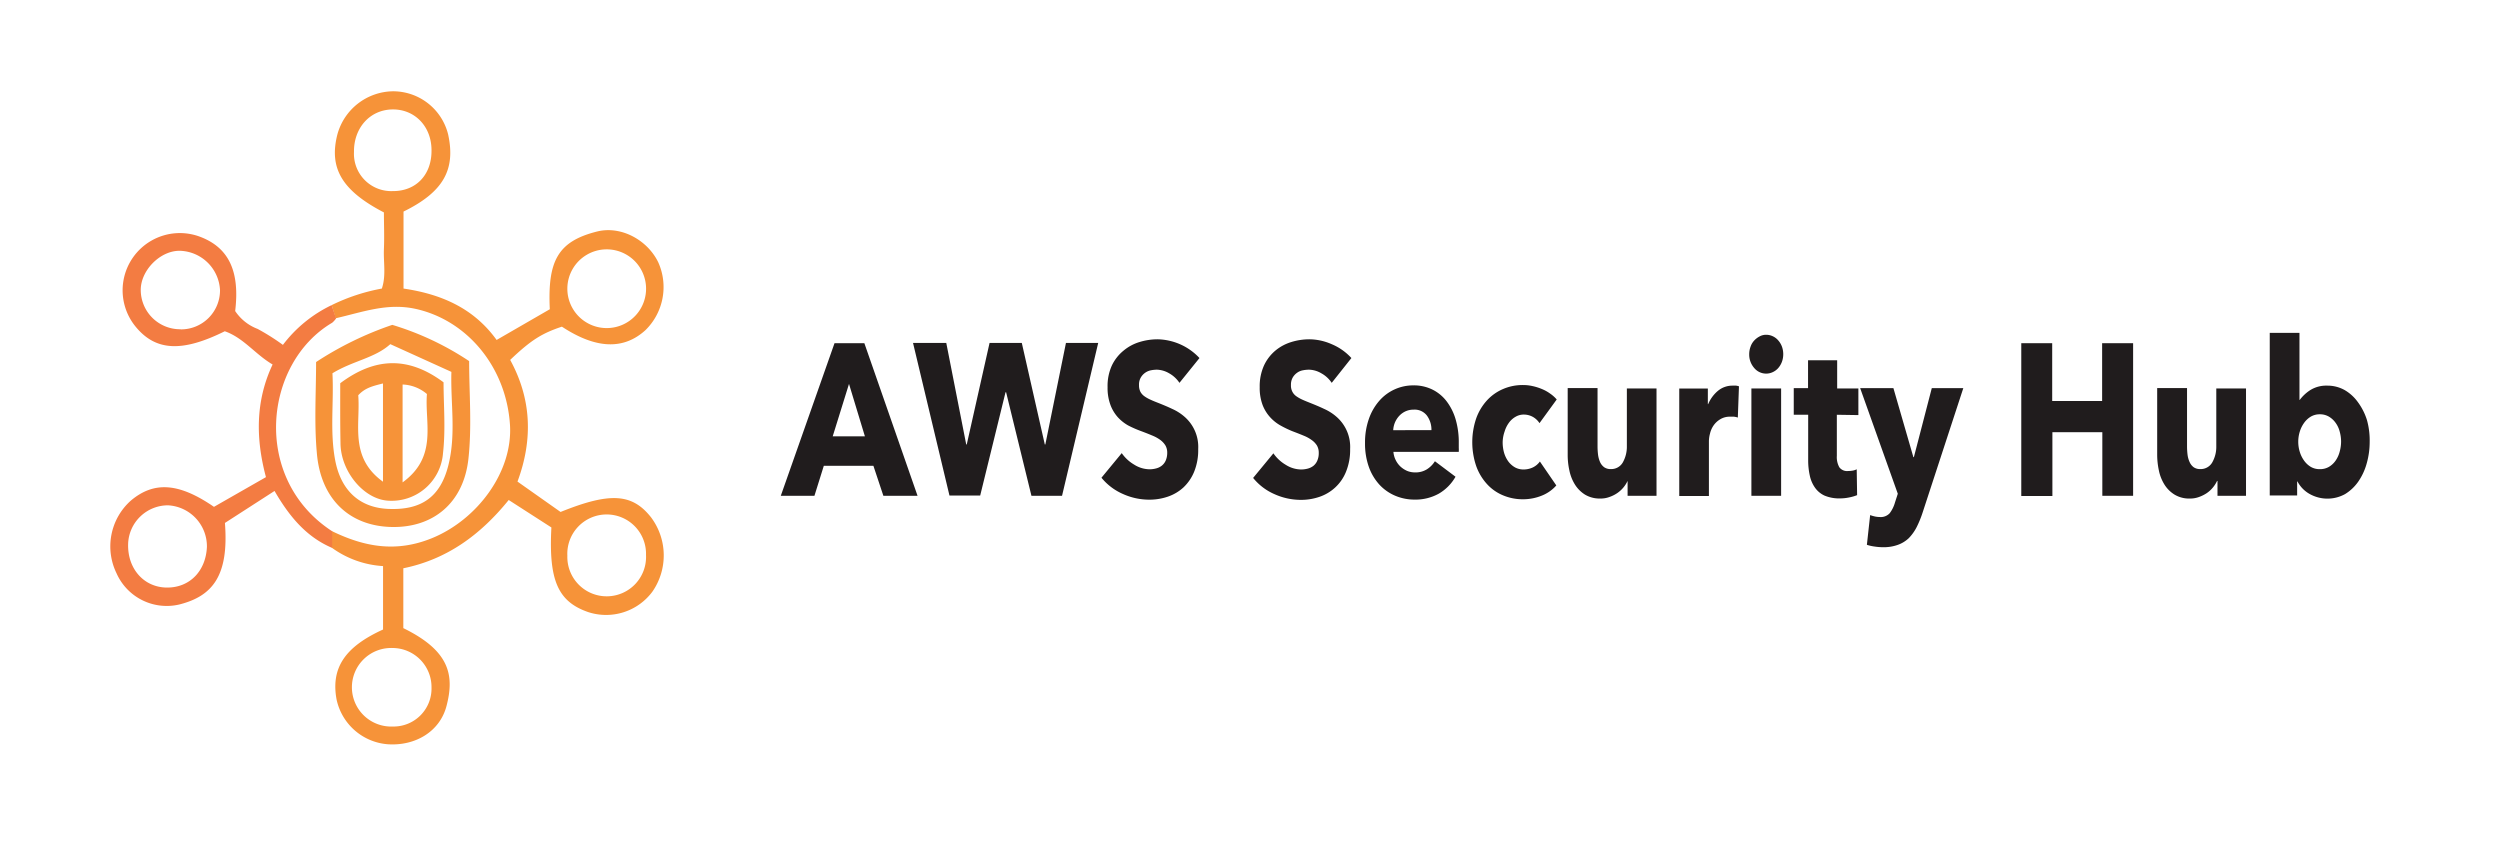 <svg id="Layer_1" data-name="Layer 1" xmlns="http://www.w3.org/2000/svg" viewBox="0 0 376 128"><defs><style>.cls-1{fill:#f69339;}.cls-2{fill:#f37c42;}.cls-3{fill:#201c1d;}</style></defs><path class="cls-1" d="M49.88,45.89a28.86,28.86,0,0,1,7.55-2.49c.66-1.95.23-3.95.31-5.9s0-3.78,0-5.55c-6.31-3.28-8.29-6.65-7-11.72a8.79,8.79,0,0,1,8.35-6.5,8.53,8.53,0,0,1,8.31,6.49c1.16,5.32-.74,8.67-6.71,11.6V43.4c5.5.81,10.48,2.84,14,7.73l8-4.62c-.35-7.31,1.23-10.21,7.11-11.69,3.59-.9,7.57,1.26,9.2,4.63a9.07,9.07,0,0,1-1.92,10.2c-3.29,3-7.45,2.85-12.57-.52-3,1-4.63,2-7.78,5C79.89,59.9,80.22,66,77.83,72.43L84.31,77c7.43-3,10.76-2.8,13.61.81A9.55,9.55,0,0,1,98.11,89a8.67,8.67,0,0,1-9.61,3.07c-4.55-1.56-6-4.72-5.57-12.74l-6.42-4.13c-4.24,5.23-9.25,8.92-15.85,10.27v9c6.9,3.38,7.74,7,6.49,11.73-1,3.81-4.65,6-8.79,5.74a8.55,8.55,0,0,1-7.75-6.79c-.84-4.69,1.26-7.86,7-10.47V85.14a14.62,14.62,0,0,1-7.69-2.75c0-.84,0-1.67,0-2.51,4.85,2.36,9.62,3.26,15,1.08,6.86-2.78,12.24-10,11.78-17.08-.57-8.72-6.48-15.74-14.22-17.43-4.25-.93-8,.51-12,1.42Zm35.45,37.7a5.92,5.92,0,1,0,11.83-.12,5.92,5.92,0,1,0-11.83.12Zm-20.43-61c0-3.6-2.56-6.21-5.94-6.13s-5.77,2.84-5.72,6.4a5.61,5.61,0,0,0,5.82,5.88C62.57,28.77,64.93,26.29,64.9,22.62Zm0,80.8a5.88,5.88,0,0,0-5.82-5.93,5.91,5.91,0,1,0,0,11.81A5.71,5.71,0,0,0,64.9,103.42Zm32.26-60.3a5.92,5.92,0,0,0-11.83.25,5.92,5.92,0,1,0,11.83-.25Z"/><path class="cls-2" d="M49.88,45.89c.22.66.44,1.32.67,2a3.36,3.36,0,0,1-.59.65c-10.32,6.09-12.15,23.47,0,31.36,0,.84,0,1.67,0,2.51-3.9-1.66-6.45-4.74-8.67-8.57l-7.46,4.81c.61,7.91-1.83,11-6.88,12.27a8.26,8.26,0,0,1-9.42-4.69A9.22,9.22,0,0,1,19.67,75.3c3.48-2.94,7.22-2.71,12.51.93L40,71.76C38.46,66,38.4,60.33,41,54.82c-2.64-1.55-4.35-4-7.19-5-6.35,3.15-10.31,3-13.32-.58a8.61,8.61,0,0,1,9.68-13.6c4.25,1.64,5.92,5.18,5.2,11.14a7.06,7.06,0,0,0,3.38,2.69,33.88,33.88,0,0,1,3.8,2.4A20.05,20.05,0,0,1,49.88,45.89ZM25.27,76a6,6,0,0,0-6,5.83c-.1,3.73,2.4,6.53,5.85,6.54s5.84-2.52,6-6.11A6.18,6.18,0,0,0,25.27,76Zm1.91-26.46a5.87,5.87,0,0,0,5.91-5.89,6.22,6.22,0,0,0-6-5.93c-3-.07-6,3-5.92,6A5.92,5.92,0,0,0,27.18,49.52Z"/><path class="cls-1" d="M47.54,54.45A50.5,50.5,0,0,1,59,48.86a43.55,43.55,0,0,1,11.56,5.45c0,4.8.43,9.81-.11,14.7-.73,6.64-5.3,10.36-11.49,10.25-6.38-.11-10.75-4.19-11.31-11.17C47.24,63.55,47.54,59,47.54,54.45ZM50,56.14c.23,4.38-.41,8.73.41,13.07.86,4.56,3.67,7.15,8,7.33,4.9.21,7.78-1.73,9-6.47s.34-9.45.48-14.14l-9.19-4.17C56.39,53.86,53.09,54.25,50,56.14Z"/><path class="cls-1" d="M51.17,57.64c5.2-3.89,10.22-4.1,15.54-.14,0,3.35.33,7-.08,10.64a7.75,7.75,0,0,1-8.42,7.15c-3.62-.33-7-4.49-7-8.7C51.15,63.52,51.17,60.46,51.17,57.64Zm9.38.19V72.55c5.34-3.88,3.3-8.94,3.66-13.29A6,6,0,0,0,60.55,57.83ZM57.6,72.45V57.67c-1.47.38-2.69.64-3.72,1.78C54.23,63.83,52.5,68.76,57.6,72.45Z"/><path class="cls-3" d="M132.86,74.57l-1.5-4.51H123.9l-1.41,4.51h-5.06l8.08-22.95H130l8,22.95Zm-5.17-16.83-2.45,7.88h4.84Z"/><path class="cls-3" d="M159.73,74.57h-4.6L151.32,59h-.09l-3.81,15.53H142.8l-5.48-22.95h5l3,15.27h.08l3.43-15.27h4.85l3.46,15.27h.08l3.1-15.27h4.85Z"/><path class="cls-3" d="M177.39,57.58a4.49,4.49,0,0,0-1.56-1.44A3.85,3.85,0,0,0,174,55.6a5.09,5.09,0,0,0-.94.1,2.28,2.28,0,0,0-1.49,1.09,2.09,2.09,0,0,0-.26,1.12,2.15,2.15,0,0,0,.2,1,2,2,0,0,0,.6.68,5.16,5.16,0,0,0,.94.53c.36.17.77.33,1.23.51.65.26,1.33.54,2,.86a7.4,7.4,0,0,1,1.93,1.24,6,6,0,0,1,2,4.8,8.67,8.67,0,0,1-.61,3.42A6.78,6.78,0,0,1,178,73.3a6.62,6.62,0,0,1-2.37,1.4,8.57,8.57,0,0,1-2.75.45,9.6,9.6,0,0,1-4-.86,8.59,8.59,0,0,1-3.22-2.44l3.05-3.7a5.87,5.87,0,0,0,1.87,1.73,4.39,4.39,0,0,0,2.3.7,3.71,3.71,0,0,0,1-.13,2.23,2.23,0,0,0,.86-.42,2,2,0,0,0,.59-.78,2.91,2.91,0,0,0,.22-1.17,2.14,2.14,0,0,0-.28-1.1,3,3,0,0,0-.77-.82,5.7,5.7,0,0,0-1.26-.68c-.49-.21-1.06-.43-1.7-.67A16.4,16.4,0,0,1,169.7,64a6.31,6.31,0,0,1-1.58-1.25A5.84,5.84,0,0,1,167,60.87a7.31,7.31,0,0,1-.42-2.64,7.42,7.42,0,0,1,.65-3.27A6.48,6.48,0,0,1,169,52.72a6.82,6.82,0,0,1,2.39-1.28,9.26,9.26,0,0,1,2.7-.41,8.85,8.85,0,0,1,6.31,2.82Z"/><path class="cls-3" d="M200.29,57.58a4.44,4.44,0,0,0-1.57-1.44,3.79,3.79,0,0,0-1.86-.54,5.09,5.09,0,0,0-.94.1,2.16,2.16,0,0,0-.86.38,2.31,2.31,0,0,0-.64.71,2.18,2.18,0,0,0-.26,1.12,2,2,0,0,0,.21,1,1.9,1.9,0,0,0,.59.68,5.52,5.52,0,0,0,.94.53c.37.17.78.33,1.23.51.65.26,1.33.54,2,.86a7.4,7.4,0,0,1,1.93,1.24,6,6,0,0,1,2,4.8,8.67,8.67,0,0,1-.62,3.42,6.53,6.53,0,0,1-1.64,2.38,6.62,6.62,0,0,1-2.37,1.4,8.57,8.57,0,0,1-2.75.45,9.63,9.63,0,0,1-4-.86,8.48,8.48,0,0,1-3.21-2.44l3.05-3.7a5.84,5.84,0,0,0,1.86,1.73,4.39,4.39,0,0,0,2.3.7,3.83,3.83,0,0,0,1-.13,2.38,2.38,0,0,0,.86-.42,2,2,0,0,0,.58-.78,2.75,2.75,0,0,0,.22-1.17,2.14,2.14,0,0,0-.27-1.1,2.86,2.86,0,0,0-.78-.82,5.61,5.61,0,0,0-1.25-.68c-.5-.21-1.07-.43-1.7-.67A15.59,15.59,0,0,1,192.6,64,6.14,6.14,0,0,1,191,62.72a5.86,5.86,0,0,1-1.12-1.85,7.31,7.31,0,0,1-.42-2.64,7.57,7.57,0,0,1,.65-3.27,6.48,6.48,0,0,1,1.72-2.24,6.91,6.91,0,0,1,2.39-1.28,9.26,9.26,0,0,1,2.7-.41,8.48,8.48,0,0,1,3.33.72,8.38,8.38,0,0,1,3,2.1Z"/><path class="cls-3" d="M219.4,66.69v.65a6.13,6.13,0,0,1,0,.62h-9.83a3.3,3.3,0,0,0,.34,1.23,3.43,3.43,0,0,0,.74,1,3.63,3.63,0,0,0,1,.64,3.1,3.1,0,0,0,1.16.22,3.22,3.22,0,0,0,1.8-.47,3.85,3.85,0,0,0,1.2-1.21l3.1,2.33a6.85,6.85,0,0,1-2.52,2.55,7.23,7.23,0,0,1-3.63.89,7.41,7.41,0,0,1-2.89-.57,6.89,6.89,0,0,1-2.38-1.65,7.86,7.86,0,0,1-1.61-2.68,10.47,10.47,0,0,1-.58-3.63,10.63,10.63,0,0,1,.57-3.58,8.27,8.27,0,0,1,1.55-2.72,6.77,6.77,0,0,1,5.2-2.35,6.29,6.29,0,0,1,2.75.6,6.06,6.06,0,0,1,2.15,1.73,8.34,8.34,0,0,1,1.4,2.76A12.28,12.28,0,0,1,219.4,66.69Zm-4.11-2a3.59,3.59,0,0,0-.67-2.17,2.32,2.32,0,0,0-2-.91,2.92,2.92,0,0,0-1.2.24,3,3,0,0,0-.95.67,3.43,3.43,0,0,0-.66,1,3.39,3.39,0,0,0-.27,1.18Z"/><path class="cls-3" d="M231.54,63.64a2.87,2.87,0,0,0-1-.94,2.81,2.81,0,0,0-1.33-.35,2.43,2.43,0,0,0-1.28.34,3.14,3.14,0,0,0-1,.91,4.32,4.32,0,0,0-.64,1.31A5.14,5.14,0,0,0,226,66.5a5.75,5.75,0,0,0,.21,1.58,4.27,4.27,0,0,0,.64,1.32,3.28,3.28,0,0,0,1,.89,2.63,2.63,0,0,0,1.32.32,3.27,3.27,0,0,0,1.35-.3,2.78,2.78,0,0,0,1.08-.9l2.47,3.6a5.72,5.72,0,0,1-2.18,1.53,7.47,7.47,0,0,1-2.83.55,7.6,7.6,0,0,1-3-.59,6.73,6.73,0,0,1-2.42-1.7,8,8,0,0,1-1.62-2.71,11.16,11.16,0,0,1,0-7.16,8,8,0,0,1,1.62-2.71,7,7,0,0,1,2.42-1.71,7.37,7.37,0,0,1,3-.6,6.44,6.44,0,0,1,1.45.16,8,8,0,0,1,1.39.44,5.87,5.87,0,0,1,1.23.68,5.12,5.12,0,0,1,1,.89Z"/><path class="cls-3" d="M244.79,74.57V72.33h0a4.7,4.7,0,0,1-.64,1,4.4,4.4,0,0,1-.93.84,4.91,4.91,0,0,1-1.17.58,3.74,3.74,0,0,1-1.34.23,4.31,4.31,0,0,1-2.31-.58,4.77,4.77,0,0,1-1.52-1.51,6.39,6.39,0,0,1-.84-2.11,10.72,10.72,0,0,1-.26-2.41v-10h4.49v8.75a10.64,10.64,0,0,0,.08,1.29,4.11,4.11,0,0,0,.31,1.11,2,2,0,0,0,.62.76,1.69,1.69,0,0,0,1,.27,2,2,0,0,0,1.79-1,4.82,4.82,0,0,0,.61-2.43V58.43h4.46V74.57Z"/><path class="cls-3" d="M261.37,62.8a3.2,3.2,0,0,0-.58-.13l-.56,0a2.73,2.73,0,0,0-1.51.39,3.24,3.24,0,0,0-1,.93,3.58,3.58,0,0,0-.53,1.2,4.7,4.7,0,0,0-.17,1.13v8.28h-4.46V58.44h4.3v2.34h.05a5.27,5.27,0,0,1,1.47-2,3.39,3.39,0,0,1,2.21-.78,4.58,4.58,0,0,1,.53,0,2.61,2.61,0,0,1,.42.1Z"/><path class="cls-3" d="M268.2,53.27a3.31,3.31,0,0,1-.2,1.15,3.05,3.05,0,0,1-.55.93,2.47,2.47,0,0,1-.81.61,2.33,2.33,0,0,1-2.82-.63,3.06,3.06,0,0,1-.74-2.06,3.26,3.26,0,0,1,.2-1.12,2.57,2.57,0,0,1,.54-.92,3,3,0,0,1,.82-.63,2,2,0,0,1,1-.25,2.32,2.32,0,0,1,1,.23,2.37,2.37,0,0,1,.81.62,3,3,0,0,1,.55.92A3.35,3.35,0,0,1,268.2,53.27Zm-4.79,21.3V58.43h4.47V74.57Z"/><path class="cls-3" d="M276.26,62.38v6.18a3.15,3.15,0,0,0,.37,1.71,1.44,1.44,0,0,0,1.32.57,4.2,4.2,0,0,0,.69-.06,2.08,2.08,0,0,0,.61-.2l.06,3.89a6.7,6.7,0,0,1-1.17.34,6.85,6.85,0,0,1-1.42.15,5.67,5.67,0,0,1-2.28-.41A3.55,3.55,0,0,1,273,73.38a4.88,4.88,0,0,1-.8-1.82,10.59,10.59,0,0,1-.25-2.35V62.38h-2.17v-4h2.15V54.18h4.38v4.25h3.19v4Z"/><path class="cls-3" d="M289.19,77a15.94,15.94,0,0,1-.91,2.25,6.92,6.92,0,0,1-1.2,1.69,4.66,4.66,0,0,1-1.63,1,6.23,6.23,0,0,1-2.22.36,8.19,8.19,0,0,1-1.29-.1,6.26,6.26,0,0,1-1.16-.26l.49-4.47a6.17,6.17,0,0,0,.72.21,3.86,3.86,0,0,0,.72.08,1.83,1.83,0,0,0,1.5-.57,4.86,4.86,0,0,0,.79-1.6l.43-1.33-5.66-15.88h5l3,10.37h.08l2.69-10.37h4.74Z"/><path class="cls-3" d="M316.19,74.57V65h-7.51v9.6H304V51.62h4.65v8.69h7.51V51.62h4.66V74.57Z"/><path class="cls-3" d="M333.51,74.57V72.33h-.06a4.7,4.7,0,0,1-.64,1,4.34,4.34,0,0,1-.92.84,5.32,5.32,0,0,1-1.17.58,3.83,3.83,0,0,1-1.35.23,4.25,4.25,0,0,1-2.3-.58,4.7,4.7,0,0,1-1.53-1.51,6.39,6.39,0,0,1-.84-2.11,11.33,11.33,0,0,1-.26-2.41v-10h4.49v8.75a10.64,10.64,0,0,0,.08,1.29,3.78,3.78,0,0,0,.32,1.11,1.94,1.94,0,0,0,.61.76,1.7,1.7,0,0,0,1,.27,2,2,0,0,0,1.78-1,4.72,4.72,0,0,0,.61-2.43V58.43h4.47V74.57Z"/><path class="cls-3" d="M356.4,66.43a11.9,11.9,0,0,1-.44,3.24,9,9,0,0,1-1.26,2.74,6.67,6.67,0,0,1-2,1.9,5.47,5.47,0,0,1-5.3,0,4.6,4.6,0,0,1-1.86-1.9h-.05v2.11h-4.12V50.06h4.47V60.14h.05a6,6,0,0,1,1.61-1.49A4.53,4.53,0,0,1,350,58a5.29,5.29,0,0,1,2.66.68,6.43,6.43,0,0,1,2,1.85A9.05,9.05,0,0,1,356,63.21,11.39,11.39,0,0,1,356.4,66.43Zm-4.3,0a5.58,5.58,0,0,0-.21-1.52,3.86,3.86,0,0,0-.61-1.31,3.32,3.32,0,0,0-1-.93,2.64,2.64,0,0,0-1.39-.36,2.61,2.61,0,0,0-1.36.36,3.38,3.38,0,0,0-1,.94,4.45,4.45,0,0,0-.65,1.33,5.17,5.17,0,0,0,0,3,4.45,4.45,0,0,0,.65,1.33,3.38,3.38,0,0,0,1,.94,2.6,2.6,0,0,0,1.36.35,2.64,2.64,0,0,0,1.39-.35,3.24,3.24,0,0,0,1-.94,4.16,4.16,0,0,0,.61-1.35A5.78,5.78,0,0,0,352.1,66.43Z"/></svg>
